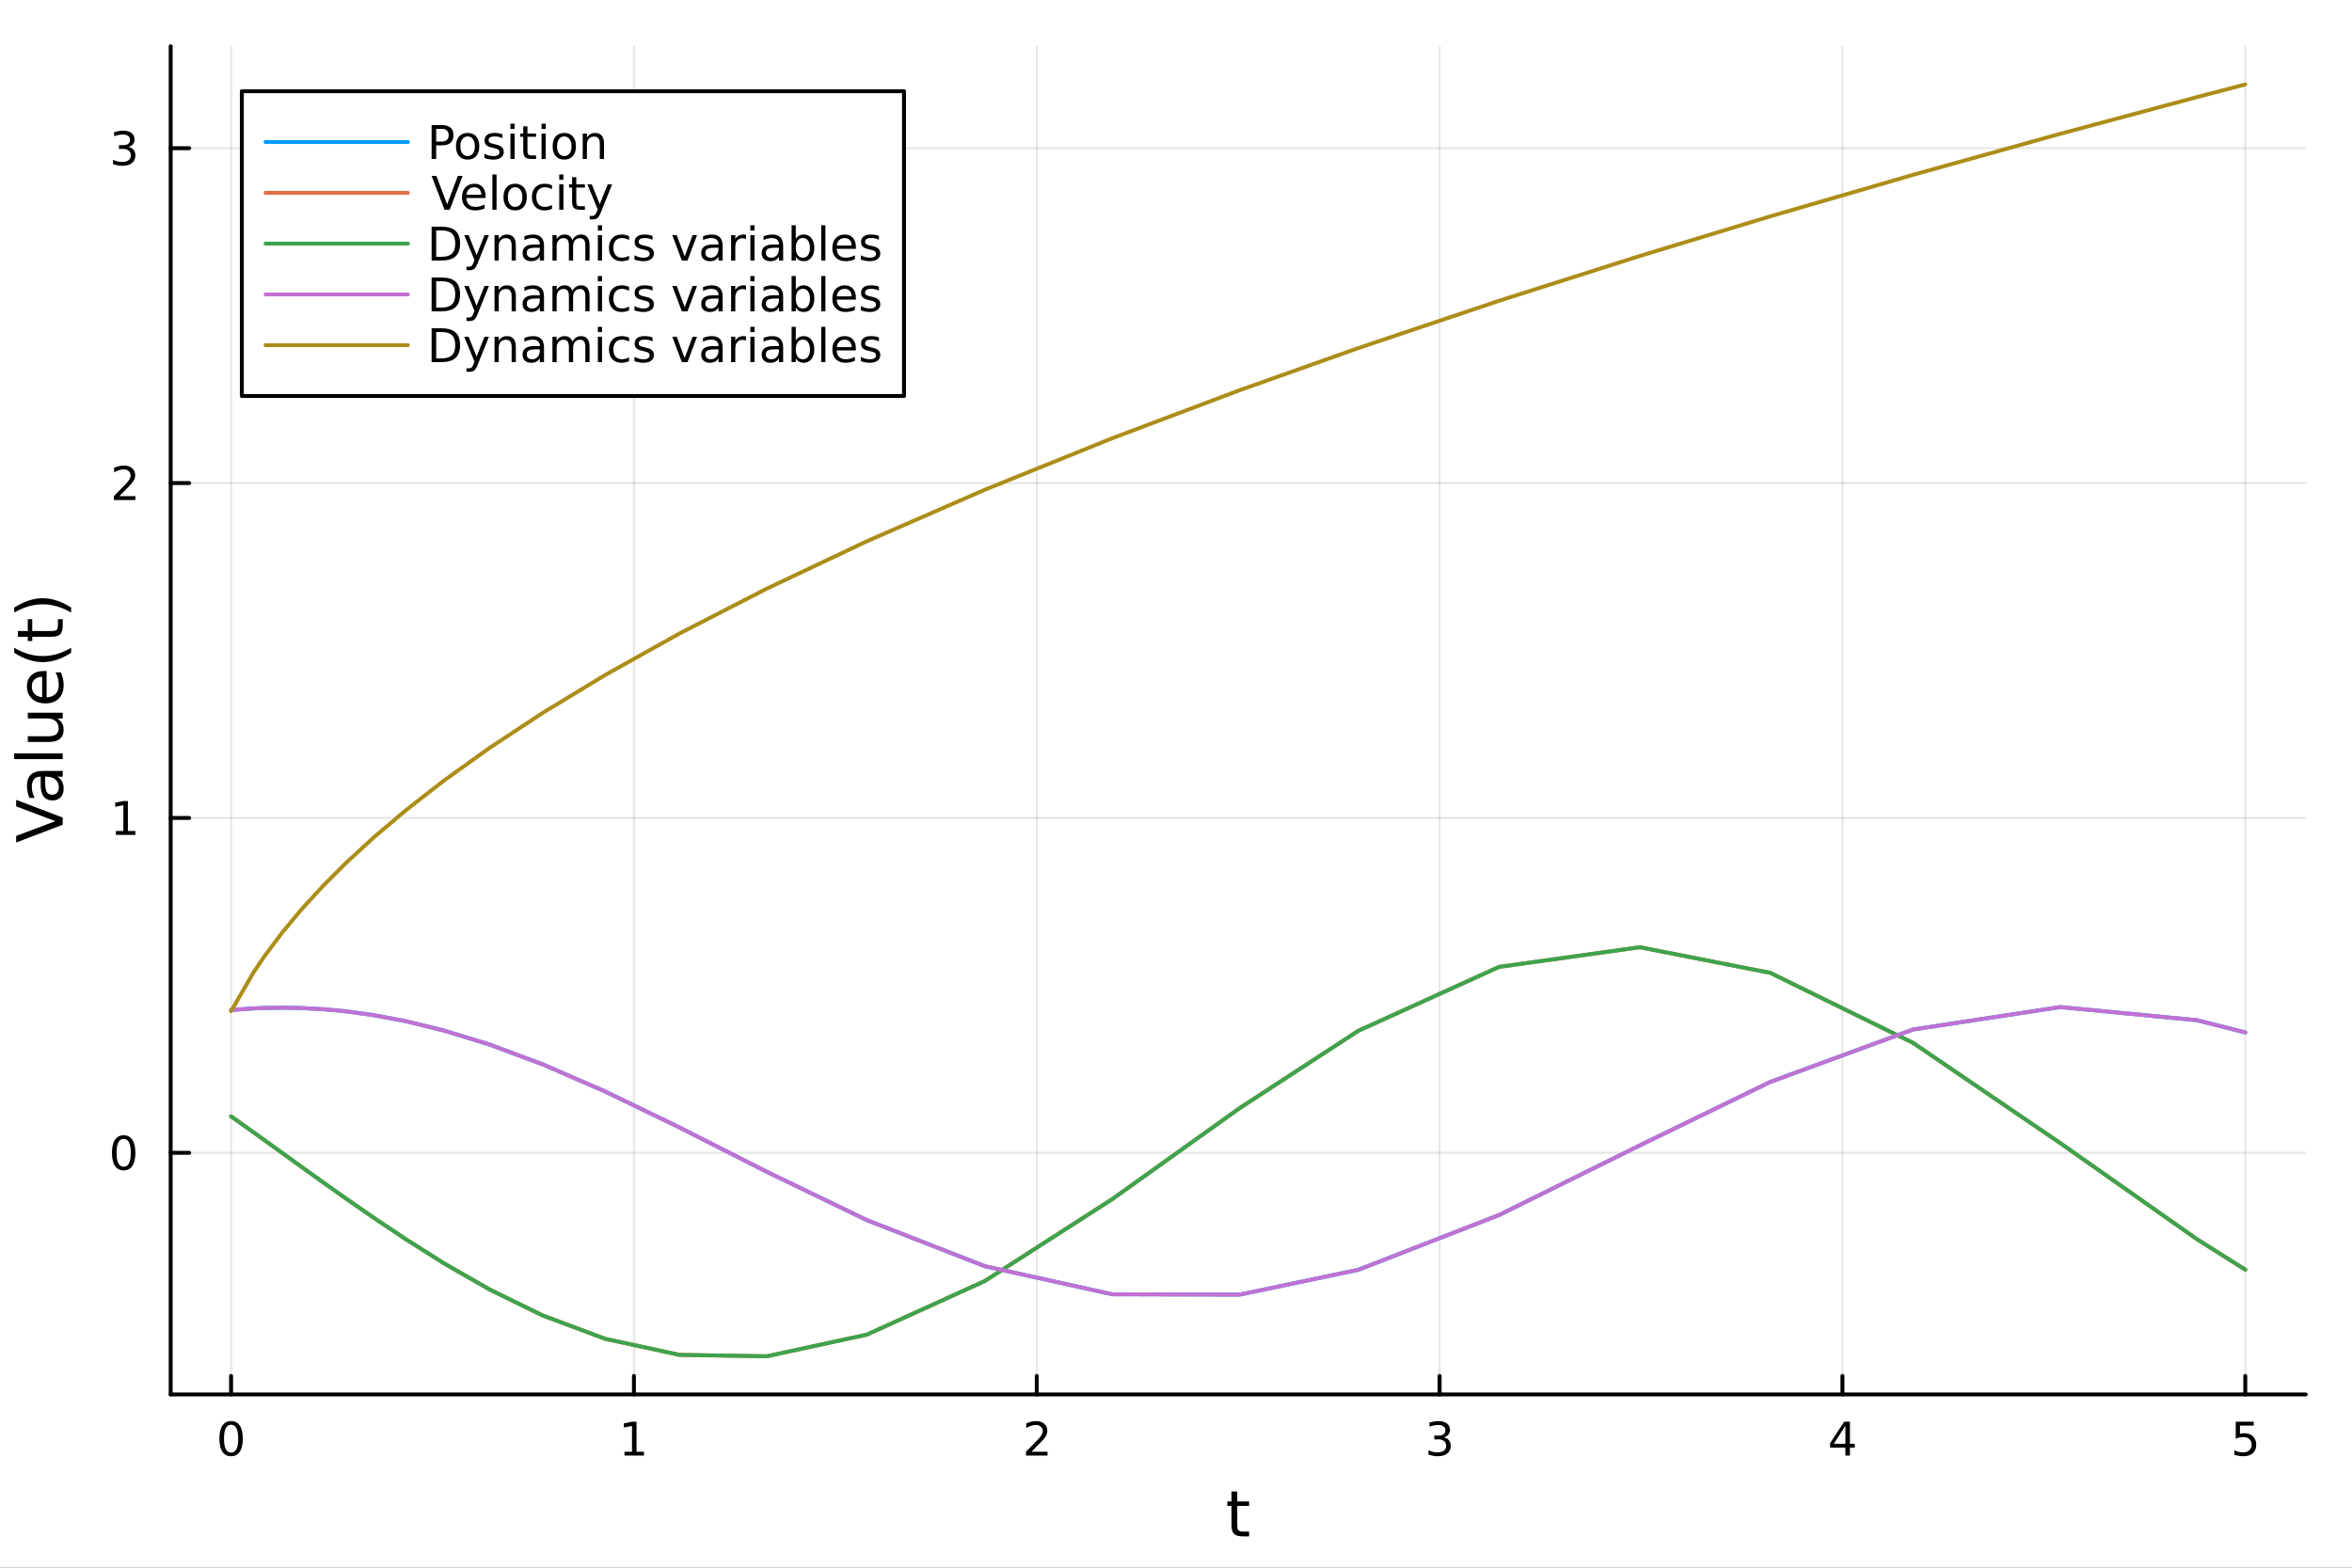 <?xml version="1.0" encoding="utf-8"?>
<svg xmlns="http://www.w3.org/2000/svg" xmlns:xlink="http://www.w3.org/1999/xlink" width="600" height="400" viewBox="0 0 2400 1600">
<rect x="0" y="0" width="2400" height="1600" fill="#333333" stroke="none"/>
<defs>
  <clipPath id="clip310">
    <rect x="0" y="0" width="2400" height="1600"/>
  </clipPath>
</defs>
<path clip-path="url(#clip310)" d="M0 1600 L2400 1600 L2400 0 L0 0  Z" fill="#ffffff" fill-rule="evenodd" fill-opacity="1"/>
<defs>
  <clipPath id="clip311">
    <rect x="480" y="0" width="1681" height="1600"/>
  </clipPath>
</defs>
<path clip-path="url(#clip310)" d="M174.149 1423.18 L2352.76 1423.18 L2352.76 47.244 L174.149 47.244  Z" fill="#ffffff" fill-rule="evenodd" fill-opacity="1"/>
<defs>
  <clipPath id="clip312">
    <rect x="174" y="47" width="2180" height="1377"/>
  </clipPath>
</defs>
<polyline clip-path="url(#clip312)" style="stroke:#000000; stroke-linecap:round; stroke-linejoin:round; stroke-width:2; stroke-opacity:0.1; fill:none" points="235.808,1423.18 235.808,47.244 "/>
<polyline clip-path="url(#clip312)" style="stroke:#000000; stroke-linecap:round; stroke-linejoin:round; stroke-width:2; stroke-opacity:0.1; fill:none" points="646.866,1423.18 646.866,47.244 "/>
<polyline clip-path="url(#clip312)" style="stroke:#000000; stroke-linecap:round; stroke-linejoin:round; stroke-width:2; stroke-opacity:0.1; fill:none" points="1057.92,1423.18 1057.92,47.244 "/>
<polyline clip-path="url(#clip312)" style="stroke:#000000; stroke-linecap:round; stroke-linejoin:round; stroke-width:2; stroke-opacity:0.1; fill:none" points="1468.98,1423.18 1468.98,47.244 "/>
<polyline clip-path="url(#clip312)" style="stroke:#000000; stroke-linecap:round; stroke-linejoin:round; stroke-width:2; stroke-opacity:0.1; fill:none" points="1880.04,1423.18 1880.04,47.244 "/>
<polyline clip-path="url(#clip312)" style="stroke:#000000; stroke-linecap:round; stroke-linejoin:round; stroke-width:2; stroke-opacity:0.1; fill:none" points="2291.1,1423.18 2291.1,47.244 "/>
<polyline clip-path="url(#clip310)" style="stroke:#000000; stroke-linecap:round; stroke-linejoin:round; stroke-width:4; stroke-opacity:1; fill:none" points="174.149,1423.18 2352.76,1423.18 "/>
<polyline clip-path="url(#clip310)" style="stroke:#000000; stroke-linecap:round; stroke-linejoin:round; stroke-width:4; stroke-opacity:1; fill:none" points="235.808,1423.18 235.808,1404.28 "/>
<polyline clip-path="url(#clip310)" style="stroke:#000000; stroke-linecap:round; stroke-linejoin:round; stroke-width:4; stroke-opacity:1; fill:none" points="646.866,1423.18 646.866,1404.28 "/>
<polyline clip-path="url(#clip310)" style="stroke:#000000; stroke-linecap:round; stroke-linejoin:round; stroke-width:4; stroke-opacity:1; fill:none" points="1057.92,1423.18 1057.92,1404.28 "/>
<polyline clip-path="url(#clip310)" style="stroke:#000000; stroke-linecap:round; stroke-linejoin:round; stroke-width:4; stroke-opacity:1; fill:none" points="1468.98,1423.18 1468.98,1404.28 "/>
<polyline clip-path="url(#clip310)" style="stroke:#000000; stroke-linecap:round; stroke-linejoin:round; stroke-width:4; stroke-opacity:1; fill:none" points="1880.04,1423.18 1880.04,1404.28 "/>
<polyline clip-path="url(#clip310)" style="stroke:#000000; stroke-linecap:round; stroke-linejoin:round; stroke-width:4; stroke-opacity:1; fill:none" points="2291.1,1423.18 2291.1,1404.28 "/>
<path clip-path="url(#clip310)" d="M235.808 1454.1 Q232.197 1454.1 230.368 1457.66 Q228.562 1461.2 228.562 1468.33 Q228.562 1475.44 230.368 1479.01 Q232.197 1482.55 235.808 1482.55 Q239.442 1482.55 241.247 1479.01 Q243.076 1475.44 243.076 1468.33 Q243.076 1461.2 241.247 1457.66 Q239.442 1454.1 235.808 1454.1 M235.808 1450.39 Q241.618 1450.39 244.673 1455 Q247.752 1459.58 247.752 1468.33 Q247.752 1477.06 244.673 1481.67 Q241.618 1486.25 235.808 1486.25 Q229.997 1486.25 226.919 1481.67 Q223.863 1477.06 223.863 1468.33 Q223.863 1459.58 226.919 1455 Q229.997 1450.39 235.808 1450.39 Z" fill="#000000" fill-rule="nonzero" fill-opacity="1" /><path clip-path="url(#clip310)" d="M637.248 1481.64 L644.886 1481.64 L644.886 1455.28 L636.576 1456.95 L636.576 1452.69 L644.84 1451.02 L649.516 1451.02 L649.516 1481.64 L657.155 1481.64 L657.155 1485.58 L637.248 1485.58 L637.248 1481.64 Z" fill="#000000" fill-rule="nonzero" fill-opacity="1" /><path clip-path="url(#clip310)" d="M1052.58 1481.64 L1068.9 1481.64 L1068.9 1485.58 L1046.95 1485.58 L1046.95 1481.64 Q1049.61 1478.89 1054.2 1474.26 Q1058.8 1469.61 1059.98 1468.27 Q1062.23 1465.74 1063.11 1464.01 Q1064.01 1462.25 1064.01 1460.56 Q1064.01 1457.8 1062.07 1456.07 Q1060.15 1454.33 1057.04 1454.33 Q1054.84 1454.33 1052.39 1455.09 Q1049.96 1455.86 1047.18 1457.41 L1047.18 1452.69 Q1050.01 1451.55 1052.46 1450.97 Q1054.91 1450.39 1056.95 1450.39 Q1062.32 1450.39 1065.52 1453.08 Q1068.71 1455.77 1068.71 1460.26 Q1068.71 1462.39 1067.9 1464.31 Q1067.11 1466.2 1065.01 1468.8 Q1064.43 1469.47 1061.33 1472.69 Q1058.22 1475.88 1052.58 1481.64 Z" fill="#000000" fill-rule="nonzero" fill-opacity="1" /><path clip-path="url(#clip310)" d="M1473.23 1466.95 Q1476.59 1467.66 1478.46 1469.93 Q1480.36 1472.2 1480.36 1475.53 Q1480.36 1480.65 1476.84 1483.45 Q1473.32 1486.25 1466.84 1486.25 Q1464.66 1486.25 1462.35 1485.81 Q1460.06 1485.39 1457.6 1484.54 L1457.6 1480.02 Q1459.55 1481.16 1461.86 1481.74 Q1464.18 1482.32 1466.7 1482.32 Q1471.1 1482.32 1473.39 1480.58 Q1475.71 1478.84 1475.71 1475.53 Q1475.71 1472.48 1473.55 1470.77 Q1471.42 1469.03 1467.6 1469.03 L1463.58 1469.03 L1463.58 1465.19 L1467.79 1465.19 Q1471.24 1465.19 1473.07 1463.82 Q1474.9 1462.43 1474.9 1459.84 Q1474.9 1457.18 1473 1455.77 Q1471.12 1454.33 1467.6 1454.33 Q1465.68 1454.33 1463.48 1454.75 Q1461.28 1455.16 1458.65 1456.04 L1458.65 1451.88 Q1461.31 1451.14 1463.62 1450.77 Q1465.96 1450.39 1468.02 1450.39 Q1473.34 1450.39 1476.45 1452.83 Q1479.55 1455.23 1479.55 1459.35 Q1479.55 1462.22 1477.9 1464.21 Q1476.26 1466.18 1473.23 1466.95 Z" fill="#000000" fill-rule="nonzero" fill-opacity="1" /><path clip-path="url(#clip310)" d="M1883.05 1455.09 L1871.24 1473.54 L1883.05 1473.54 L1883.05 1455.09 M1881.82 1451.02 L1887.7 1451.02 L1887.7 1473.54 L1892.63 1473.54 L1892.63 1477.43 L1887.7 1477.43 L1887.7 1485.58 L1883.05 1485.58 L1883.05 1477.43 L1867.45 1477.43 L1867.45 1472.92 L1881.82 1451.02 Z" fill="#000000" fill-rule="nonzero" fill-opacity="1" /><path clip-path="url(#clip310)" d="M2281.38 1451.02 L2299.73 1451.02 L2299.73 1454.96 L2285.66 1454.96 L2285.66 1463.43 Q2286.68 1463.08 2287.69 1462.92 Q2288.71 1462.73 2289.73 1462.73 Q2295.52 1462.73 2298.9 1465.9 Q2302.28 1469.08 2302.28 1474.49 Q2302.28 1480.07 2298.81 1483.17 Q2295.33 1486.25 2289.01 1486.25 Q2286.84 1486.25 2284.57 1485.88 Q2282.32 1485.51 2279.92 1484.77 L2279.92 1480.07 Q2282 1481.2 2284.22 1481.76 Q2286.44 1482.32 2288.92 1482.32 Q2292.93 1482.32 2295.26 1480.21 Q2297.6 1478.1 2297.6 1474.49 Q2297.6 1470.88 2295.26 1468.77 Q2292.93 1466.67 2288.92 1466.67 Q2287.05 1466.67 2285.17 1467.08 Q2283.32 1467.5 2281.38 1468.38 L2281.38 1451.02 Z" fill="#000000" fill-rule="nonzero" fill-opacity="1" /><path clip-path="url(#clip310)" d="M1262.51 1522.27 L1262.51 1532.4 L1274.58 1532.4 L1274.58 1536.95 L1262.51 1536.95 L1262.51 1556.3 Q1262.51 1560.66 1263.69 1561.9 Q1264.9 1563.14 1268.56 1563.14 L1274.58 1563.14 L1274.58 1568.04 L1268.56 1568.04 Q1261.78 1568.04 1259.2 1565.53 Q1256.63 1562.98 1256.63 1556.3 L1256.63 1536.95 L1252.33 1536.95 L1252.33 1532.4 L1256.63 1532.4 L1256.63 1522.27 L1262.51 1522.27 Z" fill="#000000" fill-rule="nonzero" fill-opacity="1" /><polyline clip-path="url(#clip312)" style="stroke:#000000; stroke-linecap:round; stroke-linejoin:round; stroke-width:2; stroke-opacity:0.1; fill:none" points="174.149,1176.57 2352.76,1176.57 "/>
<polyline clip-path="url(#clip312)" style="stroke:#000000; stroke-linecap:round; stroke-linejoin:round; stroke-width:2; stroke-opacity:0.1; fill:none" points="174.149,834.797 2352.76,834.797 "/>
<polyline clip-path="url(#clip312)" style="stroke:#000000; stroke-linecap:round; stroke-linejoin:round; stroke-width:2; stroke-opacity:0.1; fill:none" points="174.149,493.028 2352.76,493.028 "/>
<polyline clip-path="url(#clip312)" style="stroke:#000000; stroke-linecap:round; stroke-linejoin:round; stroke-width:2; stroke-opacity:0.1; fill:none" points="174.149,151.259 2352.76,151.259 "/>
<polyline clip-path="url(#clip310)" style="stroke:#000000; stroke-linecap:round; stroke-linejoin:round; stroke-width:4; stroke-opacity:1; fill:none" points="174.149,1423.18 174.149,47.244 "/>
<polyline clip-path="url(#clip310)" style="stroke:#000000; stroke-linecap:round; stroke-linejoin:round; stroke-width:4; stroke-opacity:1; fill:none" points="174.149,1176.57 193.047,1176.57 "/>
<polyline clip-path="url(#clip310)" style="stroke:#000000; stroke-linecap:round; stroke-linejoin:round; stroke-width:4; stroke-opacity:1; fill:none" points="174.149,834.797 193.047,834.797 "/>
<polyline clip-path="url(#clip310)" style="stroke:#000000; stroke-linecap:round; stroke-linejoin:round; stroke-width:4; stroke-opacity:1; fill:none" points="174.149,493.028 193.047,493.028 "/>
<polyline clip-path="url(#clip310)" style="stroke:#000000; stroke-linecap:round; stroke-linejoin:round; stroke-width:4; stroke-opacity:1; fill:none" points="174.149,151.259 193.047,151.259 "/>
<path clip-path="url(#clip310)" d="M126.205 1162.36 Q122.593 1162.36 120.765 1165.93 Q118.959 1169.47 118.959 1176.6 Q118.959 1183.71 120.765 1187.27 Q122.593 1190.81 126.205 1190.81 Q129.839 1190.81 131.644 1187.27 Q133.473 1183.71 133.473 1176.6 Q133.473 1169.47 131.644 1165.93 Q129.839 1162.36 126.205 1162.36 M126.205 1158.66 Q132.015 1158.66 135.07 1163.27 Q138.149 1167.85 138.149 1176.6 Q138.149 1185.33 135.07 1189.93 Q132.015 1194.52 126.205 1194.52 Q120.394 1194.52 117.316 1189.93 Q114.26 1185.33 114.26 1176.6 Q114.26 1167.85 117.316 1163.27 Q120.394 1158.66 126.205 1158.66 Z" fill="#000000" fill-rule="nonzero" fill-opacity="1" /><path clip-path="url(#clip310)" d="M118.242 848.141 L125.88 848.141 L125.88 821.776 L117.57 823.442 L117.57 819.183 L125.834 817.517 L130.51 817.517 L130.51 848.141 L138.149 848.141 L138.149 852.077 L118.242 852.077 L118.242 848.141 Z" fill="#000000" fill-rule="nonzero" fill-opacity="1" /><path clip-path="url(#clip310)" d="M121.83 506.373 L138.149 506.373 L138.149 510.308 L116.205 510.308 L116.205 506.373 Q118.867 503.618 123.45 498.989 Q128.056 494.336 129.237 492.993 Q131.482 490.47 132.362 488.734 Q133.265 486.975 133.265 485.285 Q133.265 482.53 131.32 480.794 Q129.399 479.058 126.297 479.058 Q124.098 479.058 121.644 479.822 Q119.214 480.586 116.436 482.137 L116.436 477.415 Q119.26 476.28 121.714 475.702 Q124.168 475.123 126.205 475.123 Q131.575 475.123 134.769 477.808 Q137.964 480.493 137.964 484.984 Q137.964 487.114 137.154 489.035 Q136.367 490.933 134.26 493.526 Q133.681 494.197 130.58 497.414 Q127.478 500.609 121.83 506.373 Z" fill="#000000" fill-rule="nonzero" fill-opacity="1" /><path clip-path="url(#clip310)" d="M131.019 149.905 Q134.376 150.623 136.251 152.891 Q138.149 155.16 138.149 158.493 Q138.149 163.609 134.63 166.41 Q131.112 169.211 124.63 169.211 Q122.455 169.211 120.14 168.771 Q117.848 168.354 115.394 167.498 L115.394 162.984 Q117.339 164.118 119.654 164.697 Q121.968 165.276 124.492 165.276 Q128.89 165.276 131.181 163.539 Q133.496 161.803 133.496 158.493 Q133.496 155.438 131.343 153.725 Q129.214 151.989 125.394 151.989 L121.367 151.989 L121.367 148.146 L125.58 148.146 Q129.029 148.146 130.857 146.78 Q132.686 145.391 132.686 142.799 Q132.686 140.137 130.788 138.725 Q128.913 137.29 125.394 137.29 Q123.473 137.29 121.274 137.706 Q119.075 138.123 116.436 139.002 L116.436 134.836 Q119.098 134.095 121.413 133.725 Q123.751 133.354 125.811 133.354 Q131.135 133.354 134.237 135.785 Q137.339 138.192 137.339 142.313 Q137.339 145.183 135.695 147.174 Q134.052 149.141 131.019 149.905 Z" fill="#000000" fill-rule="nonzero" fill-opacity="1" /><path clip-path="url(#clip310)" d="M64.004 841.726 L16.484 859.868 L16.484 853.153 L56.493 838.098 L16.484 823.011 L16.484 816.327 L64.004 834.437 L64.004 841.726 Z" fill="#000000" fill-rule="nonzero" fill-opacity="1" /><path clip-path="url(#clip310)" d="M46.085 798.503 Q46.085 805.601 47.708 808.338 Q49.331 811.075 53.246 811.075 Q56.365 811.075 58.211 809.038 Q60.026 806.969 60.026 803.436 Q60.026 798.567 56.588 795.638 Q53.119 792.678 47.39 792.678 L46.085 792.678 L46.085 798.503 M43.666 786.822 L64.004 786.822 L64.004 792.678 L58.593 792.678 Q61.84 794.684 63.399 797.675 Q64.927 800.667 64.927 804.996 Q64.927 810.471 61.872 813.717 Q58.784 816.932 53.628 816.932 Q47.612 816.932 44.557 812.921 Q41.501 808.879 41.501 800.89 L41.501 792.678 L40.928 792.678 Q36.886 792.678 34.69 795.352 Q32.462 797.994 32.462 802.8 Q32.462 805.855 33.194 808.752 Q33.926 811.648 35.39 814.322 L29.98 814.322 Q28.738 811.107 28.133 808.083 Q27.497 805.06 27.497 802.195 Q27.497 794.461 31.507 790.641 Q35.518 786.822 43.666 786.822 Z" fill="#000000" fill-rule="nonzero" fill-opacity="1" /><path clip-path="url(#clip310)" d="M14.479 774.759 L14.479 768.902 L64.004 768.902 L64.004 774.759 L14.479 774.759 Z" fill="#000000" fill-rule="nonzero" fill-opacity="1" /><path clip-path="url(#clip310)" d="M49.936 757.253 L28.356 757.253 L28.356 751.397 L49.713 751.397 Q54.774 751.397 57.32 749.423 Q59.835 747.45 59.835 743.503 Q59.835 738.761 56.811 736.024 Q53.787 733.255 48.567 733.255 L28.356 733.255 L28.356 727.398 L64.004 727.398 L64.004 733.255 L58.53 733.255 Q61.776 735.387 63.368 738.22 Q64.927 741.021 64.927 744.745 Q64.927 750.888 61.108 754.07 Q57.288 757.253 49.936 757.253 M27.497 742.517 L27.497 742.517 Z" fill="#000000" fill-rule="nonzero" fill-opacity="1" /><path clip-path="url(#clip310)" d="M44.716 684.843 L47.581 684.843 L47.581 711.77 Q53.628 711.388 56.811 708.142 Q59.962 704.863 59.962 699.039 Q59.962 695.665 59.134 692.514 Q58.307 689.331 56.652 686.212 L62.19 686.212 Q63.527 689.363 64.227 692.673 Q64.927 695.983 64.927 699.389 Q64.927 707.919 59.962 712.916 Q54.997 717.881 46.53 717.881 Q37.777 717.881 32.653 713.171 Q27.497 708.428 27.497 700.407 Q27.497 693.214 32.144 689.045 Q36.759 684.843 44.716 684.843 M42.997 690.7 Q38.191 690.763 35.327 693.405 Q32.462 696.015 32.462 700.344 Q32.462 705.245 35.231 708.205 Q38 711.134 43.029 711.579 L42.997 690.7 Z" fill="#000000" fill-rule="nonzero" fill-opacity="1" /><path clip-path="url(#clip310)" d="M14.543 661.163 Q21.863 665.428 29.025 667.497 Q36.186 669.566 43.538 669.566 Q50.891 669.566 58.116 667.497 Q65.309 665.396 72.598 661.163 L72.598 666.255 Q65.118 671.03 57.893 673.417 Q50.668 675.772 43.538 675.772 Q36.441 675.772 29.247 673.417 Q22.054 671.062 14.543 666.255 L14.543 661.163 Z" fill="#000000" fill-rule="nonzero" fill-opacity="1" /><path clip-path="url(#clip310)" d="M18.235 644.007 L28.356 644.007 L28.356 631.944 L32.908 631.944 L32.908 644.007 L52.259 644.007 Q56.62 644.007 57.861 642.83 Q59.103 641.62 59.103 637.96 L59.103 631.944 L64.004 631.944 L64.004 637.96 Q64.004 644.739 61.49 647.317 Q58.943 649.896 52.259 649.896 L32.908 649.896 L32.908 654.192 L28.356 654.192 L28.356 649.896 L18.235 649.896 L18.235 644.007 Z" fill="#000000" fill-rule="nonzero" fill-opacity="1" /><path clip-path="url(#clip310)" d="M14.543 625.165 L14.543 620.072 Q22.054 615.298 29.247 612.943 Q36.441 610.556 43.538 610.556 Q50.668 610.556 57.893 612.943 Q65.118 615.298 72.598 620.072 L72.598 625.165 Q65.309 620.932 58.116 618.863 Q50.891 616.762 43.538 616.762 Q36.186 616.762 29.025 618.863 Q21.863 620.932 14.543 625.165 Z" fill="#000000" fill-rule="nonzero" fill-opacity="1" /><polyline clip-path="url(#clip312)" style="stroke:#009af9; stroke-linecap:round; stroke-linejoin:round; stroke-width:4; stroke-opacity:1; fill:none" points="235.808,1030.82 258.892,1029.19 269.762,1028.74 288.313,1028.46 306.932,1028.78 330.282,1030.05 352.636,1032.14 380.781,1035.99 413.855,1042.19 453.009,1051.77 499.27,1065.98 553.681,1086.25 617.753,1114.1 693.332,1150.72 782.357,1195.9 884.498,1245.26 1004.92,1292.29 1135.02,1320.97 1265.02,1321.3 1385.93,1295.99 1529.72,1240.05 1673.24,1169.01 1806.44,1104.22 1952.1,1050.72 2102.34,1027.83 2241.76,1041.22 2291.1,1053.69 "/>
<polyline clip-path="url(#clip312)" style="stroke:#e26f46; stroke-linecap:round; stroke-linejoin:round; stroke-width:4; stroke-opacity:1; fill:none" points="235.808,1139.35 258.892,1155.82 269.762,1163.62 288.313,1176.98 306.932,1190.39 330.282,1207.12 352.636,1222.95 380.781,1242.48 413.855,1264.62 453.009,1289.35 499.27,1315.9 553.681,1342.57 617.753,1366.48 693.332,1382.81 782.357,1384.24 884.498,1362.16 1004.92,1307.41 1135.02,1223.79 1265.02,1130.91 1385.93,1052.11 1529.72,986.805 1673.24,966.749 1806.44,992.924 1952.1,1064.38 2102.34,1166.69 2241.76,1264.73 2291.1,1295.8 "/>
<polyline clip-path="url(#clip312)" style="stroke:#3da44d; stroke-linecap:round; stroke-linejoin:round; stroke-width:4; stroke-opacity:1; fill:none" points="235.808,1139.35 258.892,1155.82 269.762,1163.62 288.313,1176.98 306.932,1190.39 330.282,1207.12 352.636,1222.95 380.781,1242.48 413.855,1264.62 453.009,1289.35 499.27,1315.9 553.681,1342.57 617.753,1366.48 693.332,1382.81 782.357,1384.24 884.498,1362.16 1004.92,1307.41 1135.02,1223.79 1265.02,1130.91 1385.93,1052.11 1529.72,986.805 1673.24,966.749 1806.44,992.924 1952.1,1064.38 2102.34,1166.69 2241.76,1264.73 2291.1,1295.8 "/>
<polyline clip-path="url(#clip312)" style="stroke:#c271d2; stroke-linecap:round; stroke-linejoin:round; stroke-width:4; stroke-opacity:1; fill:none" points="235.808,1030.82 258.892,1029.19 269.762,1028.74 288.313,1028.46 306.932,1028.78 330.282,1030.05 352.636,1032.14 380.781,1035.99 413.855,1042.19 453.009,1051.77 499.27,1065.98 553.681,1086.25 617.753,1114.1 693.332,1150.72 782.357,1195.9 884.498,1245.26 1004.92,1292.29 1135.02,1320.97 1265.02,1321.3 1385.93,1295.99 1529.72,1240.05 1673.24,1169.01 1806.44,1104.22 1952.1,1050.72 2102.34,1027.83 2241.76,1041.22 2291.1,1053.69 "/>
<polyline clip-path="url(#clip312)" style="stroke:#ac8d18; stroke-linecap:round; stroke-linejoin:round; stroke-width:4; stroke-opacity:1; fill:none" points="235.808,1032.03 258.892,992.144 269.762,976.095 288.313,951.328 306.932,928.951 330.282,903.468 352.636,881.124 380.781,855.193 413.855,827.172 453.009,796.661 499.27,763.508 553.681,727.636 617.753,688.764 693.332,646.565 782.357,600.811 884.498,552.434 1004.92,499.828 1135.02,447.242 1265.02,398.239 1385.93,355.28 1529.72,306.954 1673.24,261.256 1806.44,220.799 1952.1,178.432 2102.34,136.538 2241.76,99.121 2291.1,86.186 "/>
<path clip-path="url(#clip310)" d="M246.769 404.149 L922.451 404.149 L922.451 93.109 L246.769 93.109  Z" fill="#ffffff" fill-rule="evenodd" fill-opacity="1"/>
<polyline clip-path="url(#clip310)" style="stroke:#000000; stroke-linecap:round; stroke-linejoin:round; stroke-width:4; stroke-opacity:1; fill:none" points="246.769,404.149 922.451,404.149 922.451,93.109 246.769,93.109 246.769,404.149 "/>
<polyline clip-path="url(#clip310)" style="stroke:#009af9; stroke-linecap:round; stroke-linejoin:round; stroke-width:4; stroke-opacity:1; fill:none" points="270.976,144.949 416.216,144.949 "/>
<path clip-path="url(#clip310)" d="M445.099 131.511 L445.099 144.497 L450.979 144.497 Q454.242 144.497 456.025 142.807 Q457.807 141.118 457.807 137.993 Q457.807 134.891 456.025 133.201 Q454.242 131.511 450.979 131.511 L445.099 131.511 M440.423 127.669 L450.979 127.669 Q456.789 127.669 459.752 130.307 Q462.738 132.923 462.738 137.993 Q462.738 143.108 459.752 145.724 Q456.789 148.34 450.979 148.34 L445.099 148.34 L445.099 162.229 L440.423 162.229 L440.423 127.669 Z" fill="#000000" fill-rule="nonzero" fill-opacity="1" /><path clip-path="url(#clip310)" d="M477.182 139.289 Q473.756 139.289 471.766 141.974 Q469.775 144.636 469.775 149.289 Q469.775 153.942 471.742 156.627 Q473.733 159.289 477.182 159.289 Q480.585 159.289 482.576 156.604 Q484.566 153.918 484.566 149.289 Q484.566 144.682 482.576 141.997 Q480.585 139.289 477.182 139.289 M477.182 135.678 Q482.738 135.678 485.909 139.289 Q489.08 142.9 489.08 149.289 Q489.08 155.655 485.909 159.289 Q482.738 162.9 477.182 162.9 Q471.603 162.9 468.432 159.289 Q465.284 155.655 465.284 149.289 Q465.284 142.9 468.432 139.289 Q471.603 135.678 477.182 135.678 Z" fill="#000000" fill-rule="nonzero" fill-opacity="1" /><path clip-path="url(#clip310)" d="M512.668 137.067 L512.668 141.094 Q510.863 140.169 508.918 139.706 Q506.974 139.243 504.89 139.243 Q501.719 139.243 500.122 140.215 Q498.548 141.187 498.548 143.131 Q498.548 144.613 499.682 145.469 Q500.816 146.303 504.242 147.067 L505.701 147.391 Q510.238 148.363 512.136 150.145 Q514.057 151.905 514.057 155.076 Q514.057 158.687 511.187 160.793 Q508.339 162.9 503.339 162.9 Q501.256 162.9 498.988 162.483 Q496.742 162.09 494.242 161.28 L494.242 156.881 Q496.603 158.108 498.895 158.733 Q501.187 159.335 503.432 159.335 Q506.441 159.335 508.062 158.317 Q509.682 157.275 509.682 155.4 Q509.682 153.664 508.501 152.738 Q507.344 151.812 503.386 150.956 L501.904 150.608 Q497.946 149.775 496.187 148.062 Q494.427 146.326 494.427 143.317 Q494.427 139.659 497.02 137.669 Q499.613 135.678 504.381 135.678 Q506.742 135.678 508.826 136.025 Q510.909 136.372 512.668 137.067 Z" fill="#000000" fill-rule="nonzero" fill-opacity="1" /><path clip-path="url(#clip310)" d="M520.839 136.303 L525.099 136.303 L525.099 162.229 L520.839 162.229 L520.839 136.303 M520.839 126.21 L525.099 126.21 L525.099 131.604 L520.839 131.604 L520.839 126.21 Z" fill="#000000" fill-rule="nonzero" fill-opacity="1" /><path clip-path="url(#clip310)" d="M538.224 128.942 L538.224 136.303 L546.997 136.303 L546.997 139.613 L538.224 139.613 L538.224 153.687 Q538.224 156.858 539.08 157.761 Q539.96 158.664 542.622 158.664 L546.997 158.664 L546.997 162.229 L542.622 162.229 Q537.691 162.229 535.816 160.4 Q533.941 158.548 533.941 153.687 L533.941 139.613 L530.816 139.613 L530.816 136.303 L533.941 136.303 L533.941 128.942 L538.224 128.942 Z" fill="#000000" fill-rule="nonzero" fill-opacity="1" /><path clip-path="url(#clip310)" d="M552.598 136.303 L556.858 136.303 L556.858 162.229 L552.598 162.229 L552.598 136.303 M552.598 126.21 L556.858 126.21 L556.858 131.604 L552.598 131.604 L552.598 126.21 Z" fill="#000000" fill-rule="nonzero" fill-opacity="1" /><path clip-path="url(#clip310)" d="M575.816 139.289 Q572.39 139.289 570.399 141.974 Q568.409 144.636 568.409 149.289 Q568.409 153.942 570.376 156.627 Q572.367 159.289 575.816 159.289 Q579.219 159.289 581.209 156.604 Q583.2 153.918 583.2 149.289 Q583.2 144.682 581.209 141.997 Q579.219 139.289 575.816 139.289 M575.816 135.678 Q581.371 135.678 584.543 139.289 Q587.714 142.9 587.714 149.289 Q587.714 155.655 584.543 159.289 Q581.371 162.9 575.816 162.9 Q570.237 162.9 567.066 159.289 Q563.918 155.655 563.918 149.289 Q563.918 142.9 567.066 139.289 Q570.237 135.678 575.816 135.678 Z" fill="#000000" fill-rule="nonzero" fill-opacity="1" /><path clip-path="url(#clip310)" d="M616.325 146.581 L616.325 162.229 L612.066 162.229 L612.066 146.719 Q612.066 143.039 610.631 141.21 Q609.195 139.382 606.325 139.382 Q602.876 139.382 600.885 141.581 Q598.894 143.78 598.894 147.576 L598.894 162.229 L594.612 162.229 L594.612 136.303 L598.894 136.303 L598.894 140.331 Q600.422 137.993 602.482 136.835 Q604.566 135.678 607.274 135.678 Q611.742 135.678 614.033 138.456 Q616.325 141.21 616.325 146.581 Z" fill="#000000" fill-rule="nonzero" fill-opacity="1" /><polyline clip-path="url(#clip310)" style="stroke:#e26f46; stroke-linecap:round; stroke-linejoin:round; stroke-width:4; stroke-opacity:1; fill:none" points="270.976,196.789 416.216,196.789 "/>
<path clip-path="url(#clip310)" d="M453.617 214.069 L440.423 179.509 L445.307 179.509 L456.256 208.606 L467.229 179.509 L472.09 179.509 L458.918 214.069 L453.617 214.069 Z" fill="#000000" fill-rule="nonzero" fill-opacity="1" /><path clip-path="url(#clip310)" d="M495.446 200.041 L495.446 202.124 L475.863 202.124 Q476.141 206.522 478.502 208.837 Q480.886 211.129 485.122 211.129 Q487.576 211.129 489.867 210.527 Q492.182 209.925 494.451 208.721 L494.451 212.749 Q492.159 213.721 489.752 214.231 Q487.344 214.74 484.867 214.74 Q478.664 214.74 475.029 211.129 Q471.418 207.518 471.418 201.36 Q471.418 194.995 474.844 191.268 Q478.293 187.518 484.127 187.518 Q489.358 187.518 492.39 190.897 Q495.446 194.254 495.446 200.041 M491.187 198.791 Q491.14 195.296 489.219 193.212 Q487.321 191.129 484.173 191.129 Q480.608 191.129 478.455 193.143 Q476.326 195.157 476.002 198.814 L491.187 198.791 Z" fill="#000000" fill-rule="nonzero" fill-opacity="1" /><path clip-path="url(#clip310)" d="M502.437 178.05 L506.696 178.05 L506.696 214.069 L502.437 214.069 L502.437 178.05 Z" fill="#000000" fill-rule="nonzero" fill-opacity="1" /><path clip-path="url(#clip310)" d="M525.654 191.129 Q522.228 191.129 520.237 193.814 Q518.247 196.476 518.247 201.129 Q518.247 205.782 520.214 208.467 Q522.205 211.129 525.654 211.129 Q529.057 211.129 531.048 208.444 Q533.038 205.758 533.038 201.129 Q533.038 196.522 531.048 193.837 Q529.057 191.129 525.654 191.129 M525.654 187.518 Q531.21 187.518 534.381 191.129 Q537.552 194.74 537.552 201.129 Q537.552 207.495 534.381 211.129 Q531.21 214.74 525.654 214.74 Q520.075 214.74 516.904 211.129 Q513.756 207.495 513.756 201.129 Q513.756 194.74 516.904 191.129 Q520.075 187.518 525.654 187.518 Z" fill="#000000" fill-rule="nonzero" fill-opacity="1" /><path clip-path="url(#clip310)" d="M563.27 189.138 L563.27 193.12 Q561.464 192.124 559.635 191.638 Q557.83 191.129 555.978 191.129 Q551.835 191.129 549.543 193.768 Q547.251 196.384 547.251 201.129 Q547.251 205.874 549.543 208.513 Q551.835 211.129 555.978 211.129 Q557.83 211.129 559.635 210.643 Q561.464 210.133 563.27 209.138 L563.27 213.073 Q561.487 213.907 559.566 214.323 Q557.668 214.74 555.515 214.74 Q549.659 214.74 546.21 211.059 Q542.761 207.379 542.761 201.129 Q542.761 194.786 546.233 191.152 Q549.728 187.518 555.793 187.518 Q557.76 187.518 559.635 187.935 Q561.51 188.328 563.27 189.138 Z" fill="#000000" fill-rule="nonzero" fill-opacity="1" /><path clip-path="url(#clip310)" d="M570.677 188.143 L574.936 188.143 L574.936 214.069 L570.677 214.069 L570.677 188.143 M570.677 178.05 L574.936 178.05 L574.936 183.444 L570.677 183.444 L570.677 178.05 Z" fill="#000000" fill-rule="nonzero" fill-opacity="1" /><path clip-path="url(#clip310)" d="M588.061 180.782 L588.061 188.143 L596.834 188.143 L596.834 191.453 L588.061 191.453 L588.061 205.527 Q588.061 208.698 588.918 209.601 Q589.797 210.504 592.459 210.504 L596.834 210.504 L596.834 214.069 L592.459 214.069 Q587.529 214.069 585.654 212.24 Q583.779 210.388 583.779 205.527 L583.779 191.453 L580.654 191.453 L580.654 188.143 L583.779 188.143 L583.779 180.782 L588.061 180.782 Z" fill="#000000" fill-rule="nonzero" fill-opacity="1" /><path clip-path="url(#clip310)" d="M613.223 216.476 Q611.418 221.106 609.705 222.518 Q607.992 223.93 605.121 223.93 L601.719 223.93 L601.719 220.365 L604.219 220.365 Q605.978 220.365 606.95 219.532 Q607.922 218.698 609.103 215.596 L609.867 213.652 L599.381 188.143 L603.894 188.143 L611.996 208.421 L620.098 188.143 L624.612 188.143 L613.223 216.476 Z" fill="#000000" fill-rule="nonzero" fill-opacity="1" /><polyline clip-path="url(#clip310)" style="stroke:#3da44d; stroke-linecap:round; stroke-linejoin:round; stroke-width:4; stroke-opacity:1; fill:none" points="270.976,248.629 416.216,248.629 "/>
<path clip-path="url(#clip310)" d="M445.099 235.191 L445.099 262.066 L450.747 262.066 Q457.9 262.066 461.21 258.825 Q464.543 255.585 464.543 248.594 Q464.543 241.649 461.21 238.432 Q457.9 235.191 450.747 235.191 L445.099 235.191 M440.423 231.349 L450.03 231.349 Q460.076 231.349 464.775 235.538 Q469.474 239.705 469.474 248.594 Q469.474 257.529 464.752 261.719 Q460.029 265.909 450.03 265.909 L440.423 265.909 L440.423 231.349 Z" fill="#000000" fill-rule="nonzero" fill-opacity="1" /><path clip-path="url(#clip310)" d="M487.529 268.316 Q485.724 272.946 484.011 274.358 Q482.298 275.77 479.428 275.77 L476.025 275.77 L476.025 272.205 L478.525 272.205 Q480.284 272.205 481.256 271.372 Q482.228 270.538 483.409 267.436 L484.173 265.492 L473.687 239.983 L478.201 239.983 L486.302 260.261 L494.404 239.983 L498.918 239.983 L487.529 268.316 Z" fill="#000000" fill-rule="nonzero" fill-opacity="1" /><path clip-path="url(#clip310)" d="M526.349 250.261 L526.349 265.909 L522.089 265.909 L522.089 250.399 Q522.089 246.719 520.654 244.89 Q519.219 243.062 516.349 243.062 Q512.9 243.062 510.909 245.261 Q508.918 247.46 508.918 251.256 L508.918 265.909 L504.636 265.909 L504.636 239.983 L508.918 239.983 L508.918 244.011 Q510.446 241.673 512.506 240.515 Q514.589 239.358 517.298 239.358 Q521.765 239.358 524.057 242.136 Q526.349 244.89 526.349 250.261 Z" fill="#000000" fill-rule="nonzero" fill-opacity="1" /><path clip-path="url(#clip310)" d="M546.626 252.876 Q541.464 252.876 539.474 254.057 Q537.483 255.237 537.483 258.085 Q537.483 260.353 538.964 261.696 Q540.469 263.015 543.038 263.015 Q546.58 263.015 548.71 260.515 Q550.862 257.992 550.862 253.825 L550.862 252.876 L546.626 252.876 M555.122 251.117 L555.122 265.909 L550.862 265.909 L550.862 261.973 Q549.404 264.335 547.228 265.469 Q545.052 266.58 541.904 266.58 Q537.923 266.58 535.561 264.358 Q533.224 262.112 533.224 258.362 Q533.224 253.987 536.14 251.765 Q539.08 249.543 544.89 249.543 L550.862 249.543 L550.862 249.126 Q550.862 246.187 548.918 244.589 Q546.997 242.969 543.501 242.969 Q541.279 242.969 539.173 243.501 Q537.066 244.034 535.122 245.099 L535.122 241.163 Q537.46 240.261 539.659 239.821 Q541.858 239.358 543.941 239.358 Q549.566 239.358 552.344 242.274 Q555.122 245.191 555.122 251.117 Z" fill="#000000" fill-rule="nonzero" fill-opacity="1" /><path clip-path="url(#clip310)" d="M584.08 244.96 Q585.677 242.089 587.899 240.724 Q590.121 239.358 593.131 239.358 Q597.182 239.358 599.381 242.205 Q601.58 245.029 601.58 250.261 L601.58 265.909 L597.297 265.909 L597.297 250.399 Q597.297 246.673 595.978 244.867 Q594.658 243.062 591.95 243.062 Q588.64 243.062 586.719 245.261 Q584.797 247.46 584.797 251.256 L584.797 265.909 L580.515 265.909 L580.515 250.399 Q580.515 246.649 579.196 244.867 Q577.876 243.062 575.121 243.062 Q571.858 243.062 569.936 245.284 Q568.015 247.483 568.015 251.256 L568.015 265.909 L563.733 265.909 L563.733 239.983 L568.015 239.983 L568.015 244.011 Q569.473 241.626 571.51 240.492 Q573.547 239.358 576.348 239.358 Q579.172 239.358 581.14 240.793 Q583.131 242.228 584.08 244.96 Z" fill="#000000" fill-rule="nonzero" fill-opacity="1" /><path clip-path="url(#clip310)" d="M610.075 239.983 L614.334 239.983 L614.334 265.909 L610.075 265.909 L610.075 239.983 M610.075 229.89 L614.334 229.89 L614.334 235.284 L610.075 235.284 L610.075 229.89 Z" fill="#000000" fill-rule="nonzero" fill-opacity="1" /><path clip-path="url(#clip310)" d="M641.904 240.978 L641.904 244.96 Q640.098 243.964 638.269 243.478 Q636.464 242.969 634.612 242.969 Q630.468 242.969 628.177 245.608 Q625.885 248.224 625.885 252.969 Q625.885 257.714 628.177 260.353 Q630.468 262.969 634.612 262.969 Q636.464 262.969 638.269 262.483 Q640.098 261.973 641.904 260.978 L641.904 264.913 Q640.121 265.747 638.2 266.163 Q636.302 266.58 634.149 266.58 Q628.292 266.58 624.843 262.899 Q621.394 259.219 621.394 252.969 Q621.394 246.626 624.867 242.992 Q628.362 239.358 634.427 239.358 Q636.394 239.358 638.269 239.775 Q640.144 240.168 641.904 240.978 Z" fill="#000000" fill-rule="nonzero" fill-opacity="1" /><path clip-path="url(#clip310)" d="M665.839 240.747 L665.839 244.774 Q664.033 243.849 662.089 243.386 Q660.144 242.923 658.061 242.923 Q654.89 242.923 653.292 243.895 Q651.718 244.867 651.718 246.811 Q651.718 248.293 652.853 249.149 Q653.987 249.983 657.413 250.747 L658.871 251.071 Q663.408 252.043 665.306 253.825 Q667.227 255.585 667.227 258.756 Q667.227 262.367 664.357 264.473 Q661.51 266.58 656.51 266.58 Q654.427 266.58 652.158 266.163 Q649.913 265.77 647.413 264.96 L647.413 260.561 Q649.774 261.788 652.065 262.413 Q654.357 263.015 656.603 263.015 Q659.612 263.015 661.232 261.997 Q662.852 260.955 662.852 259.08 Q662.852 257.344 661.672 256.418 Q660.515 255.492 656.556 254.636 L655.075 254.288 Q651.116 253.455 649.357 251.742 Q647.598 250.006 647.598 246.997 Q647.598 243.339 650.191 241.349 Q652.783 239.358 657.552 239.358 Q659.913 239.358 661.996 239.705 Q664.079 240.052 665.839 240.747 Z" fill="#000000" fill-rule="nonzero" fill-opacity="1" /><path clip-path="url(#clip310)" d="M686.024 239.983 L690.538 239.983 L698.639 261.742 L706.741 239.983 L711.255 239.983 L701.533 265.909 L695.746 265.909 L686.024 239.983 Z" fill="#000000" fill-rule="nonzero" fill-opacity="1" /><path clip-path="url(#clip310)" d="M728.917 252.876 Q723.755 252.876 721.764 254.057 Q719.773 255.237 719.773 258.085 Q719.773 260.353 721.255 261.696 Q722.76 263.015 725.329 263.015 Q728.871 263.015 731 260.515 Q733.153 257.992 733.153 253.825 L733.153 252.876 L728.917 252.876 M737.412 251.117 L737.412 265.909 L733.153 265.909 L733.153 261.973 Q731.695 264.335 729.519 265.469 Q727.343 266.58 724.195 266.58 Q720.213 266.58 717.852 264.358 Q715.514 262.112 715.514 258.362 Q715.514 253.987 718.431 251.765 Q721.371 249.543 727.181 249.543 L733.153 249.543 L733.153 249.126 Q733.153 246.187 731.209 244.589 Q729.287 242.969 725.792 242.969 Q723.57 242.969 721.463 243.501 Q719.357 244.034 717.412 245.099 L717.412 241.163 Q719.75 240.261 721.949 239.821 Q724.148 239.358 726.232 239.358 Q731.857 239.358 734.634 242.274 Q737.412 245.191 737.412 251.117 Z" fill="#000000" fill-rule="nonzero" fill-opacity="1" /><path clip-path="url(#clip310)" d="M761.208 243.964 Q760.491 243.548 759.634 243.362 Q758.801 243.154 757.783 243.154 Q754.171 243.154 752.227 245.515 Q750.306 247.853 750.306 252.251 L750.306 265.909 L746.023 265.909 L746.023 239.983 L750.306 239.983 L750.306 244.011 Q751.648 241.649 753.801 240.515 Q755.954 239.358 759.033 239.358 Q759.472 239.358 760.005 239.427 Q760.537 239.474 761.185 239.589 L761.208 243.964 Z" fill="#000000" fill-rule="nonzero" fill-opacity="1" /><path clip-path="url(#clip310)" d="M765.676 239.983 L769.935 239.983 L769.935 265.909 L765.676 265.909 L765.676 239.983 M765.676 229.89 L769.935 229.89 L769.935 235.284 L765.676 235.284 L765.676 229.89 Z" fill="#000000" fill-rule="nonzero" fill-opacity="1" /><path clip-path="url(#clip310)" d="M790.63 252.876 Q785.468 252.876 783.477 254.057 Q781.486 255.237 781.486 258.085 Q781.486 260.353 782.968 261.696 Q784.472 263.015 787.042 263.015 Q790.583 263.015 792.713 260.515 Q794.866 257.992 794.866 253.825 L794.866 252.876 L790.63 252.876 M799.125 251.117 L799.125 265.909 L794.866 265.909 L794.866 261.973 Q793.407 264.335 791.231 265.469 Q789.055 266.58 785.907 266.58 Q781.926 266.58 779.565 264.358 Q777.227 262.112 777.227 258.362 Q777.227 253.987 780.144 251.765 Q783.083 249.543 788.893 249.543 L794.866 249.543 L794.866 249.126 Q794.866 246.187 792.921 244.589 Q791 242.969 787.505 242.969 Q785.282 242.969 783.176 243.501 Q781.069 244.034 779.125 245.099 L779.125 241.163 Q781.463 240.261 783.662 239.821 Q785.861 239.358 787.944 239.358 Q793.569 239.358 796.347 242.274 Q799.125 245.191 799.125 251.117 Z" fill="#000000" fill-rule="nonzero" fill-opacity="1" /><path clip-path="url(#clip310)" d="M826.509 252.969 Q826.509 248.27 824.565 245.608 Q822.643 242.923 819.264 242.923 Q815.884 242.923 813.94 245.608 Q812.018 248.27 812.018 252.969 Q812.018 257.668 813.94 260.353 Q815.884 263.015 819.264 263.015 Q822.643 263.015 824.565 260.353 Q826.509 257.668 826.509 252.969 M812.018 243.918 Q813.361 241.603 815.398 240.492 Q817.458 239.358 820.305 239.358 Q825.028 239.358 827.967 243.108 Q830.93 246.858 830.93 252.969 Q830.93 259.08 827.967 262.83 Q825.028 266.58 820.305 266.58 Q817.458 266.58 815.398 265.469 Q813.361 264.335 812.018 262.02 L812.018 265.909 L807.736 265.909 L807.736 229.89 L812.018 229.89 L812.018 243.918 Z" fill="#000000" fill-rule="nonzero" fill-opacity="1" /><path clip-path="url(#clip310)" d="M837.99 229.89 L842.25 229.89 L842.25 265.909 L837.99 265.909 L837.99 229.89 Z" fill="#000000" fill-rule="nonzero" fill-opacity="1" /><path clip-path="url(#clip310)" d="M873.337 251.881 L873.337 253.964 L853.754 253.964 Q854.032 258.362 856.393 260.677 Q858.777 262.969 863.013 262.969 Q865.467 262.969 867.759 262.367 Q870.074 261.765 872.342 260.561 L872.342 264.589 Q870.05 265.561 867.643 266.071 Q865.236 266.58 862.759 266.58 Q856.555 266.58 852.921 262.969 Q849.31 259.358 849.31 253.2 Q849.31 246.835 852.736 243.108 Q856.185 239.358 862.018 239.358 Q867.25 239.358 870.282 242.737 Q873.337 246.094 873.337 251.881 M869.078 250.631 Q869.032 247.136 867.111 245.052 Q865.212 242.969 862.064 242.969 Q858.5 242.969 856.347 244.983 Q854.217 246.997 853.893 250.654 L869.078 250.631 Z" fill="#000000" fill-rule="nonzero" fill-opacity="1" /><path clip-path="url(#clip310)" d="M896.856 240.747 L896.856 244.774 Q895.05 243.849 893.106 243.386 Q891.161 242.923 889.078 242.923 Q885.907 242.923 884.31 243.895 Q882.736 244.867 882.736 246.811 Q882.736 248.293 883.87 249.149 Q885.004 249.983 888.43 250.747 L889.888 251.071 Q894.425 252.043 896.323 253.825 Q898.245 255.585 898.245 258.756 Q898.245 262.367 895.374 264.473 Q892.527 266.58 887.527 266.58 Q885.444 266.58 883.175 266.163 Q880.93 265.77 878.43 264.96 L878.43 260.561 Q880.791 261.788 883.083 262.413 Q885.374 263.015 887.62 263.015 Q890.629 263.015 892.249 261.997 Q893.87 260.955 893.87 259.08 Q893.87 257.344 892.689 256.418 Q891.532 255.492 887.573 254.636 L886.092 254.288 Q882.134 253.455 880.374 251.742 Q878.615 250.006 878.615 246.997 Q878.615 243.339 881.208 241.349 Q883.8 239.358 888.569 239.358 Q890.93 239.358 893.013 239.705 Q895.097 240.052 896.856 240.747 Z" fill="#000000" fill-rule="nonzero" fill-opacity="1" /><polyline clip-path="url(#clip310)" style="stroke:#c271d2; stroke-linecap:round; stroke-linejoin:round; stroke-width:4; stroke-opacity:1; fill:none" points="270.976,300.469 416.216,300.469 "/>
<path clip-path="url(#clip310)" d="M445.099 287.031 L445.099 313.906 L450.747 313.906 Q457.9 313.906 461.21 310.665 Q464.543 307.425 464.543 300.434 Q464.543 293.489 461.21 290.272 Q457.9 287.031 450.747 287.031 L445.099 287.031 M440.423 283.189 L450.03 283.189 Q460.076 283.189 464.775 287.378 Q469.474 291.545 469.474 300.434 Q469.474 309.369 464.752 313.559 Q460.029 317.749 450.03 317.749 L440.423 317.749 L440.423 283.189 Z" fill="#000000" fill-rule="nonzero" fill-opacity="1" /><path clip-path="url(#clip310)" d="M487.529 320.156 Q485.724 324.786 484.011 326.198 Q482.298 327.61 479.428 327.61 L476.025 327.61 L476.025 324.045 L478.525 324.045 Q480.284 324.045 481.256 323.212 Q482.228 322.378 483.409 319.276 L484.173 317.332 L473.687 291.823 L478.201 291.823 L486.302 312.101 L494.404 291.823 L498.918 291.823 L487.529 320.156 Z" fill="#000000" fill-rule="nonzero" fill-opacity="1" /><path clip-path="url(#clip310)" d="M526.349 302.101 L526.349 317.749 L522.089 317.749 L522.089 302.239 Q522.089 298.559 520.654 296.73 Q519.219 294.902 516.349 294.902 Q512.9 294.902 510.909 297.101 Q508.918 299.3 508.918 303.096 L508.918 317.749 L504.636 317.749 L504.636 291.823 L508.918 291.823 L508.918 295.851 Q510.446 293.513 512.506 292.355 Q514.589 291.198 517.298 291.198 Q521.765 291.198 524.057 293.976 Q526.349 296.73 526.349 302.101 Z" fill="#000000" fill-rule="nonzero" fill-opacity="1" /><path clip-path="url(#clip310)" d="M546.626 304.716 Q541.464 304.716 539.474 305.897 Q537.483 307.077 537.483 309.925 Q537.483 312.193 538.964 313.536 Q540.469 314.855 543.038 314.855 Q546.58 314.855 548.71 312.355 Q550.862 309.832 550.862 305.665 L550.862 304.716 L546.626 304.716 M555.122 302.957 L555.122 317.749 L550.862 317.749 L550.862 313.813 Q549.404 316.175 547.228 317.309 Q545.052 318.42 541.904 318.42 Q537.923 318.42 535.561 316.198 Q533.224 313.952 533.224 310.202 Q533.224 305.827 536.14 303.605 Q539.08 301.383 544.89 301.383 L550.862 301.383 L550.862 300.966 Q550.862 298.027 548.918 296.429 Q546.997 294.809 543.501 294.809 Q541.279 294.809 539.173 295.341 Q537.066 295.874 535.122 296.939 L535.122 293.003 Q537.46 292.101 539.659 291.661 Q541.858 291.198 543.941 291.198 Q549.566 291.198 552.344 294.114 Q555.122 297.031 555.122 302.957 Z" fill="#000000" fill-rule="nonzero" fill-opacity="1" /><path clip-path="url(#clip310)" d="M584.08 296.8 Q585.677 293.929 587.899 292.564 Q590.121 291.198 593.131 291.198 Q597.182 291.198 599.381 294.045 Q601.58 296.869 601.58 302.101 L601.58 317.749 L597.297 317.749 L597.297 302.239 Q597.297 298.513 595.978 296.707 Q594.658 294.902 591.95 294.902 Q588.64 294.902 586.719 297.101 Q584.797 299.3 584.797 303.096 L584.797 317.749 L580.515 317.749 L580.515 302.239 Q580.515 298.489 579.196 296.707 Q577.876 294.902 575.121 294.902 Q571.858 294.902 569.936 297.124 Q568.015 299.323 568.015 303.096 L568.015 317.749 L563.733 317.749 L563.733 291.823 L568.015 291.823 L568.015 295.851 Q569.473 293.466 571.51 292.332 Q573.547 291.198 576.348 291.198 Q579.172 291.198 581.14 292.633 Q583.131 294.068 584.08 296.8 Z" fill="#000000" fill-rule="nonzero" fill-opacity="1" /><path clip-path="url(#clip310)" d="M610.075 291.823 L614.334 291.823 L614.334 317.749 L610.075 317.749 L610.075 291.823 M610.075 281.73 L614.334 281.73 L614.334 287.124 L610.075 287.124 L610.075 281.73 Z" fill="#000000" fill-rule="nonzero" fill-opacity="1" /><path clip-path="url(#clip310)" d="M641.904 292.818 L641.904 296.8 Q640.098 295.804 638.269 295.318 Q636.464 294.809 634.612 294.809 Q630.468 294.809 628.177 297.448 Q625.885 300.064 625.885 304.809 Q625.885 309.554 628.177 312.193 Q630.468 314.809 634.612 314.809 Q636.464 314.809 638.269 314.323 Q640.098 313.813 641.904 312.818 L641.904 316.753 Q640.121 317.587 638.2 318.003 Q636.302 318.42 634.149 318.42 Q628.292 318.42 624.843 314.739 Q621.394 311.059 621.394 304.809 Q621.394 298.466 624.867 294.832 Q628.362 291.198 634.427 291.198 Q636.394 291.198 638.269 291.615 Q640.144 292.008 641.904 292.818 Z" fill="#000000" fill-rule="nonzero" fill-opacity="1" /><path clip-path="url(#clip310)" d="M665.839 292.587 L665.839 296.614 Q664.033 295.689 662.089 295.226 Q660.144 294.763 658.061 294.763 Q654.89 294.763 653.292 295.735 Q651.718 296.707 651.718 298.651 Q651.718 300.133 652.853 300.989 Q653.987 301.823 657.413 302.587 L658.871 302.911 Q663.408 303.883 665.306 305.665 Q667.227 307.425 667.227 310.596 Q667.227 314.207 664.357 316.313 Q661.51 318.42 656.51 318.42 Q654.427 318.42 652.158 318.003 Q649.913 317.61 647.413 316.8 L647.413 312.401 Q649.774 313.628 652.065 314.253 Q654.357 314.855 656.603 314.855 Q659.612 314.855 661.232 313.837 Q662.852 312.795 662.852 310.92 Q662.852 309.184 661.672 308.258 Q660.515 307.332 656.556 306.476 L655.075 306.128 Q651.116 305.295 649.357 303.582 Q647.598 301.846 647.598 298.837 Q647.598 295.179 650.191 293.189 Q652.783 291.198 657.552 291.198 Q659.913 291.198 661.996 291.545 Q664.079 291.892 665.839 292.587 Z" fill="#000000" fill-rule="nonzero" fill-opacity="1" /><path clip-path="url(#clip310)" d="M686.024 291.823 L690.538 291.823 L698.639 313.582 L706.741 291.823 L711.255 291.823 L701.533 317.749 L695.746 317.749 L686.024 291.823 Z" fill="#000000" fill-rule="nonzero" fill-opacity="1" /><path clip-path="url(#clip310)" d="M728.917 304.716 Q723.755 304.716 721.764 305.897 Q719.773 307.077 719.773 309.925 Q719.773 312.193 721.255 313.536 Q722.76 314.855 725.329 314.855 Q728.871 314.855 731 312.355 Q733.153 309.832 733.153 305.665 L733.153 304.716 L728.917 304.716 M737.412 302.957 L737.412 317.749 L733.153 317.749 L733.153 313.813 Q731.695 316.175 729.519 317.309 Q727.343 318.42 724.195 318.42 Q720.213 318.42 717.852 316.198 Q715.514 313.952 715.514 310.202 Q715.514 305.827 718.431 303.605 Q721.371 301.383 727.181 301.383 L733.153 301.383 L733.153 300.966 Q733.153 298.027 731.209 296.429 Q729.287 294.809 725.792 294.809 Q723.57 294.809 721.463 295.341 Q719.357 295.874 717.412 296.939 L717.412 293.003 Q719.75 292.101 721.949 291.661 Q724.148 291.198 726.232 291.198 Q731.857 291.198 734.634 294.114 Q737.412 297.031 737.412 302.957 Z" fill="#000000" fill-rule="nonzero" fill-opacity="1" /><path clip-path="url(#clip310)" d="M761.208 295.804 Q760.491 295.388 759.634 295.202 Q758.801 294.994 757.783 294.994 Q754.171 294.994 752.227 297.355 Q750.306 299.693 750.306 304.091 L750.306 317.749 L746.023 317.749 L746.023 291.823 L750.306 291.823 L750.306 295.851 Q751.648 293.489 753.801 292.355 Q755.954 291.198 759.033 291.198 Q759.472 291.198 760.005 291.267 Q760.537 291.314 761.185 291.429 L761.208 295.804 Z" fill="#000000" fill-rule="nonzero" fill-opacity="1" /><path clip-path="url(#clip310)" d="M765.676 291.823 L769.935 291.823 L769.935 317.749 L765.676 317.749 L765.676 291.823 M765.676 281.73 L769.935 281.73 L769.935 287.124 L765.676 287.124 L765.676 281.73 Z" fill="#000000" fill-rule="nonzero" fill-opacity="1" /><path clip-path="url(#clip310)" d="M790.63 304.716 Q785.468 304.716 783.477 305.897 Q781.486 307.077 781.486 309.925 Q781.486 312.193 782.968 313.536 Q784.472 314.855 787.042 314.855 Q790.583 314.855 792.713 312.355 Q794.866 309.832 794.866 305.665 L794.866 304.716 L790.63 304.716 M799.125 302.957 L799.125 317.749 L794.866 317.749 L794.866 313.813 Q793.407 316.175 791.231 317.309 Q789.055 318.42 785.907 318.42 Q781.926 318.42 779.565 316.198 Q777.227 313.952 777.227 310.202 Q777.227 305.827 780.144 303.605 Q783.083 301.383 788.893 301.383 L794.866 301.383 L794.866 300.966 Q794.866 298.027 792.921 296.429 Q791 294.809 787.505 294.809 Q785.282 294.809 783.176 295.341 Q781.069 295.874 779.125 296.939 L779.125 293.003 Q781.463 292.101 783.662 291.661 Q785.861 291.198 787.944 291.198 Q793.569 291.198 796.347 294.114 Q799.125 297.031 799.125 302.957 Z" fill="#000000" fill-rule="nonzero" fill-opacity="1" /><path clip-path="url(#clip310)" d="M826.509 304.809 Q826.509 300.11 824.565 297.448 Q822.643 294.763 819.264 294.763 Q815.884 294.763 813.94 297.448 Q812.018 300.11 812.018 304.809 Q812.018 309.508 813.94 312.193 Q815.884 314.855 819.264 314.855 Q822.643 314.855 824.565 312.193 Q826.509 309.508 826.509 304.809 M812.018 295.758 Q813.361 293.443 815.398 292.332 Q817.458 291.198 820.305 291.198 Q825.028 291.198 827.967 294.948 Q830.93 298.698 830.93 304.809 Q830.93 310.92 827.967 314.67 Q825.028 318.42 820.305 318.42 Q817.458 318.42 815.398 317.309 Q813.361 316.175 812.018 313.86 L812.018 317.749 L807.736 317.749 L807.736 281.73 L812.018 281.73 L812.018 295.758 Z" fill="#000000" fill-rule="nonzero" fill-opacity="1" /><path clip-path="url(#clip310)" d="M837.99 281.73 L842.25 281.73 L842.25 317.749 L837.99 317.749 L837.99 281.73 Z" fill="#000000" fill-rule="nonzero" fill-opacity="1" /><path clip-path="url(#clip310)" d="M873.337 303.721 L873.337 305.804 L853.754 305.804 Q854.032 310.202 856.393 312.517 Q858.777 314.809 863.013 314.809 Q865.467 314.809 867.759 314.207 Q870.074 313.605 872.342 312.401 L872.342 316.429 Q870.05 317.401 867.643 317.911 Q865.236 318.42 862.759 318.42 Q856.555 318.42 852.921 314.809 Q849.31 311.198 849.31 305.04 Q849.31 298.675 852.736 294.948 Q856.185 291.198 862.018 291.198 Q867.25 291.198 870.282 294.577 Q873.337 297.934 873.337 303.721 M869.078 302.471 Q869.032 298.976 867.111 296.892 Q865.212 294.809 862.064 294.809 Q858.5 294.809 856.347 296.823 Q854.217 298.837 853.893 302.494 L869.078 302.471 Z" fill="#000000" fill-rule="nonzero" fill-opacity="1" /><path clip-path="url(#clip310)" d="M896.856 292.587 L896.856 296.614 Q895.05 295.689 893.106 295.226 Q891.161 294.763 889.078 294.763 Q885.907 294.763 884.31 295.735 Q882.736 296.707 882.736 298.651 Q882.736 300.133 883.87 300.989 Q885.004 301.823 888.43 302.587 L889.888 302.911 Q894.425 303.883 896.323 305.665 Q898.245 307.425 898.245 310.596 Q898.245 314.207 895.374 316.313 Q892.527 318.42 887.527 318.42 Q885.444 318.42 883.175 318.003 Q880.93 317.61 878.43 316.8 L878.43 312.401 Q880.791 313.628 883.083 314.253 Q885.374 314.855 887.62 314.855 Q890.629 314.855 892.249 313.837 Q893.87 312.795 893.87 310.92 Q893.87 309.184 892.689 308.258 Q891.532 307.332 887.573 306.476 L886.092 306.128 Q882.134 305.295 880.374 303.582 Q878.615 301.846 878.615 298.837 Q878.615 295.179 881.208 293.189 Q883.8 291.198 888.569 291.198 Q890.93 291.198 893.013 291.545 Q895.097 291.892 896.856 292.587 Z" fill="#000000" fill-rule="nonzero" fill-opacity="1" /><polyline clip-path="url(#clip310)" style="stroke:#ac8d18; stroke-linecap:round; stroke-linejoin:round; stroke-width:4; stroke-opacity:1; fill:none" points="270.976,352.309 416.216,352.309 "/>
<path clip-path="url(#clip310)" d="M445.099 338.871 L445.099 365.746 L450.747 365.746 Q457.9 365.746 461.21 362.505 Q464.543 359.265 464.543 352.274 Q464.543 345.329 461.21 342.112 Q457.9 338.871 450.747 338.871 L445.099 338.871 M440.423 335.029 L450.03 335.029 Q460.076 335.029 464.775 339.218 Q469.474 343.385 469.474 352.274 Q469.474 361.209 464.752 365.399 Q460.029 369.589 450.03 369.589 L440.423 369.589 L440.423 335.029 Z" fill="#000000" fill-rule="nonzero" fill-opacity="1" /><path clip-path="url(#clip310)" d="M487.529 371.996 Q485.724 376.626 484.011 378.038 Q482.298 379.45 479.428 379.45 L476.025 379.45 L476.025 375.885 L478.525 375.885 Q480.284 375.885 481.256 375.052 Q482.228 374.218 483.409 371.116 L484.173 369.172 L473.687 343.663 L478.201 343.663 L486.302 363.941 L494.404 343.663 L498.918 343.663 L487.529 371.996 Z" fill="#000000" fill-rule="nonzero" fill-opacity="1" /><path clip-path="url(#clip310)" d="M526.349 353.941 L526.349 369.589 L522.089 369.589 L522.089 354.079 Q522.089 350.399 520.654 348.57 Q519.219 346.742 516.349 346.742 Q512.9 346.742 510.909 348.941 Q508.918 351.14 508.918 354.936 L508.918 369.589 L504.636 369.589 L504.636 343.663 L508.918 343.663 L508.918 347.691 Q510.446 345.353 512.506 344.195 Q514.589 343.038 517.298 343.038 Q521.765 343.038 524.057 345.816 Q526.349 348.57 526.349 353.941 Z" fill="#000000" fill-rule="nonzero" fill-opacity="1" /><path clip-path="url(#clip310)" d="M546.626 356.556 Q541.464 356.556 539.474 357.737 Q537.483 358.917 537.483 361.765 Q537.483 364.033 538.964 365.376 Q540.469 366.695 543.038 366.695 Q546.58 366.695 548.71 364.195 Q550.862 361.672 550.862 357.505 L550.862 356.556 L546.626 356.556 M555.122 354.797 L555.122 369.589 L550.862 369.589 L550.862 365.653 Q549.404 368.015 547.228 369.149 Q545.052 370.26 541.904 370.26 Q537.923 370.26 535.561 368.038 Q533.224 365.792 533.224 362.042 Q533.224 357.667 536.14 355.445 Q539.08 353.223 544.89 353.223 L550.862 353.223 L550.862 352.806 Q550.862 349.867 548.918 348.269 Q546.997 346.649 543.501 346.649 Q541.279 346.649 539.173 347.181 Q537.066 347.714 535.122 348.779 L535.122 344.843 Q537.46 343.941 539.659 343.501 Q541.858 343.038 543.941 343.038 Q549.566 343.038 552.344 345.954 Q555.122 348.871 555.122 354.797 Z" fill="#000000" fill-rule="nonzero" fill-opacity="1" /><path clip-path="url(#clip310)" d="M584.08 348.64 Q585.677 345.769 587.899 344.404 Q590.121 343.038 593.131 343.038 Q597.182 343.038 599.381 345.885 Q601.58 348.709 601.58 353.941 L601.58 369.589 L597.297 369.589 L597.297 354.079 Q597.297 350.353 595.978 348.547 Q594.658 346.742 591.95 346.742 Q588.64 346.742 586.719 348.941 Q584.797 351.14 584.797 354.936 L584.797 369.589 L580.515 369.589 L580.515 354.079 Q580.515 350.329 579.196 348.547 Q577.876 346.742 575.121 346.742 Q571.858 346.742 569.936 348.964 Q568.015 351.163 568.015 354.936 L568.015 369.589 L563.733 369.589 L563.733 343.663 L568.015 343.663 L568.015 347.691 Q569.473 345.306 571.51 344.172 Q573.547 343.038 576.348 343.038 Q579.172 343.038 581.14 344.473 Q583.131 345.908 584.08 348.64 Z" fill="#000000" fill-rule="nonzero" fill-opacity="1" /><path clip-path="url(#clip310)" d="M610.075 343.663 L614.334 343.663 L614.334 369.589 L610.075 369.589 L610.075 343.663 M610.075 333.57 L614.334 333.57 L614.334 338.964 L610.075 338.964 L610.075 333.57 Z" fill="#000000" fill-rule="nonzero" fill-opacity="1" /><path clip-path="url(#clip310)" d="M641.904 344.658 L641.904 348.64 Q640.098 347.644 638.269 347.158 Q636.464 346.649 634.612 346.649 Q630.468 346.649 628.177 349.288 Q625.885 351.904 625.885 356.649 Q625.885 361.394 628.177 364.033 Q630.468 366.649 634.612 366.649 Q636.464 366.649 638.269 366.163 Q640.098 365.653 641.904 364.658 L641.904 368.593 Q640.121 369.427 638.2 369.843 Q636.302 370.26 634.149 370.26 Q628.292 370.26 624.843 366.579 Q621.394 362.899 621.394 356.649 Q621.394 350.306 624.867 346.672 Q628.362 343.038 634.427 343.038 Q636.394 343.038 638.269 343.455 Q640.144 343.848 641.904 344.658 Z" fill="#000000" fill-rule="nonzero" fill-opacity="1" /><path clip-path="url(#clip310)" d="M665.839 344.427 L665.839 348.454 Q664.033 347.529 662.089 347.066 Q660.144 346.603 658.061 346.603 Q654.89 346.603 653.292 347.575 Q651.718 348.547 651.718 350.491 Q651.718 351.973 652.853 352.829 Q653.987 353.663 657.413 354.427 L658.871 354.751 Q663.408 355.723 665.306 357.505 Q667.227 359.265 667.227 362.436 Q667.227 366.047 664.357 368.153 Q661.51 370.26 656.51 370.26 Q654.427 370.26 652.158 369.843 Q649.913 369.45 647.413 368.64 L647.413 364.241 Q649.774 365.468 652.065 366.093 Q654.357 366.695 656.603 366.695 Q659.612 366.695 661.232 365.677 Q662.852 364.635 662.852 362.76 Q662.852 361.024 661.672 360.098 Q660.515 359.172 656.556 358.316 L655.075 357.968 Q651.116 357.135 649.357 355.422 Q647.598 353.686 647.598 350.677 Q647.598 347.019 650.191 345.029 Q652.783 343.038 657.552 343.038 Q659.913 343.038 661.996 343.385 Q664.079 343.732 665.839 344.427 Z" fill="#000000" fill-rule="nonzero" fill-opacity="1" /><path clip-path="url(#clip310)" d="M686.024 343.663 L690.538 343.663 L698.639 365.422 L706.741 343.663 L711.255 343.663 L701.533 369.589 L695.746 369.589 L686.024 343.663 Z" fill="#000000" fill-rule="nonzero" fill-opacity="1" /><path clip-path="url(#clip310)" d="M728.917 356.556 Q723.755 356.556 721.764 357.737 Q719.773 358.917 719.773 361.765 Q719.773 364.033 721.255 365.376 Q722.76 366.695 725.329 366.695 Q728.871 366.695 731 364.195 Q733.153 361.672 733.153 357.505 L733.153 356.556 L728.917 356.556 M737.412 354.797 L737.412 369.589 L733.153 369.589 L733.153 365.653 Q731.695 368.015 729.519 369.149 Q727.343 370.26 724.195 370.26 Q720.213 370.26 717.852 368.038 Q715.514 365.792 715.514 362.042 Q715.514 357.667 718.431 355.445 Q721.371 353.223 727.181 353.223 L733.153 353.223 L733.153 352.806 Q733.153 349.867 731.209 348.269 Q729.287 346.649 725.792 346.649 Q723.57 346.649 721.463 347.181 Q719.357 347.714 717.412 348.779 L717.412 344.843 Q719.75 343.941 721.949 343.501 Q724.148 343.038 726.232 343.038 Q731.857 343.038 734.634 345.954 Q737.412 348.871 737.412 354.797 Z" fill="#000000" fill-rule="nonzero" fill-opacity="1" /><path clip-path="url(#clip310)" d="M761.208 347.644 Q760.491 347.228 759.634 347.042 Q758.801 346.834 757.783 346.834 Q754.171 346.834 752.227 349.195 Q750.306 351.533 750.306 355.931 L750.306 369.589 L746.023 369.589 L746.023 343.663 L750.306 343.663 L750.306 347.691 Q751.648 345.329 753.801 344.195 Q755.954 343.038 759.033 343.038 Q759.472 343.038 760.005 343.107 Q760.537 343.154 761.185 343.269 L761.208 347.644 Z" fill="#000000" fill-rule="nonzero" fill-opacity="1" /><path clip-path="url(#clip310)" d="M765.676 343.663 L769.935 343.663 L769.935 369.589 L765.676 369.589 L765.676 343.663 M765.676 333.57 L769.935 333.57 L769.935 338.964 L765.676 338.964 L765.676 333.57 Z" fill="#000000" fill-rule="nonzero" fill-opacity="1" /><path clip-path="url(#clip310)" d="M790.63 356.556 Q785.468 356.556 783.477 357.737 Q781.486 358.917 781.486 361.765 Q781.486 364.033 782.968 365.376 Q784.472 366.695 787.042 366.695 Q790.583 366.695 792.713 364.195 Q794.866 361.672 794.866 357.505 L794.866 356.556 L790.63 356.556 M799.125 354.797 L799.125 369.589 L794.866 369.589 L794.866 365.653 Q793.407 368.015 791.231 369.149 Q789.055 370.26 785.907 370.26 Q781.926 370.26 779.565 368.038 Q777.227 365.792 777.227 362.042 Q777.227 357.667 780.144 355.445 Q783.083 353.223 788.893 353.223 L794.866 353.223 L794.866 352.806 Q794.866 349.867 792.921 348.269 Q791 346.649 787.505 346.649 Q785.282 346.649 783.176 347.181 Q781.069 347.714 779.125 348.779 L779.125 344.843 Q781.463 343.941 783.662 343.501 Q785.861 343.038 787.944 343.038 Q793.569 343.038 796.347 345.954 Q799.125 348.871 799.125 354.797 Z" fill="#000000" fill-rule="nonzero" fill-opacity="1" /><path clip-path="url(#clip310)" d="M826.509 356.649 Q826.509 351.95 824.565 349.288 Q822.643 346.603 819.264 346.603 Q815.884 346.603 813.94 349.288 Q812.018 351.95 812.018 356.649 Q812.018 361.348 813.94 364.033 Q815.884 366.695 819.264 366.695 Q822.643 366.695 824.565 364.033 Q826.509 361.348 826.509 356.649 M812.018 347.598 Q813.361 345.283 815.398 344.172 Q817.458 343.038 820.305 343.038 Q825.028 343.038 827.967 346.788 Q830.93 350.538 830.93 356.649 Q830.93 362.76 827.967 366.51 Q825.028 370.26 820.305 370.26 Q817.458 370.26 815.398 369.149 Q813.361 368.015 812.018 365.7 L812.018 369.589 L807.736 369.589 L807.736 333.57 L812.018 333.57 L812.018 347.598 Z" fill="#000000" fill-rule="nonzero" fill-opacity="1" /><path clip-path="url(#clip310)" d="M837.99 333.57 L842.25 333.57 L842.25 369.589 L837.99 369.589 L837.99 333.57 Z" fill="#000000" fill-rule="nonzero" fill-opacity="1" /><path clip-path="url(#clip310)" d="M873.337 355.561 L873.337 357.644 L853.754 357.644 Q854.032 362.042 856.393 364.357 Q858.777 366.649 863.013 366.649 Q865.467 366.649 867.759 366.047 Q870.074 365.445 872.342 364.241 L872.342 368.269 Q870.05 369.241 867.643 369.751 Q865.236 370.26 862.759 370.26 Q856.555 370.26 852.921 366.649 Q849.31 363.038 849.31 356.88 Q849.31 350.515 852.736 346.788 Q856.185 343.038 862.018 343.038 Q867.25 343.038 870.282 346.417 Q873.337 349.774 873.337 355.561 M869.078 354.311 Q869.032 350.816 867.111 348.732 Q865.212 346.649 862.064 346.649 Q858.5 346.649 856.347 348.663 Q854.217 350.677 853.893 354.334 L869.078 354.311 Z" fill="#000000" fill-rule="nonzero" fill-opacity="1" /><path clip-path="url(#clip310)" d="M896.856 344.427 L896.856 348.454 Q895.05 347.529 893.106 347.066 Q891.161 346.603 889.078 346.603 Q885.907 346.603 884.31 347.575 Q882.736 348.547 882.736 350.491 Q882.736 351.973 883.87 352.829 Q885.004 353.663 888.43 354.427 L889.888 354.751 Q894.425 355.723 896.323 357.505 Q898.245 359.265 898.245 362.436 Q898.245 366.047 895.374 368.153 Q892.527 370.26 887.527 370.26 Q885.444 370.26 883.175 369.843 Q880.93 369.45 878.43 368.64 L878.43 364.241 Q880.791 365.468 883.083 366.093 Q885.374 366.695 887.62 366.695 Q890.629 366.695 892.249 365.677 Q893.87 364.635 893.87 362.76 Q893.87 361.024 892.689 360.098 Q891.532 359.172 887.573 358.316 L886.092 357.968 Q882.134 357.135 880.374 355.422 Q878.615 353.686 878.615 350.677 Q878.615 347.019 881.208 345.029 Q883.8 343.038 888.569 343.038 Q890.93 343.038 893.013 343.385 Q895.097 343.732 896.856 344.427 Z" fill="#000000" fill-rule="nonzero" fill-opacity="1" /></svg>
